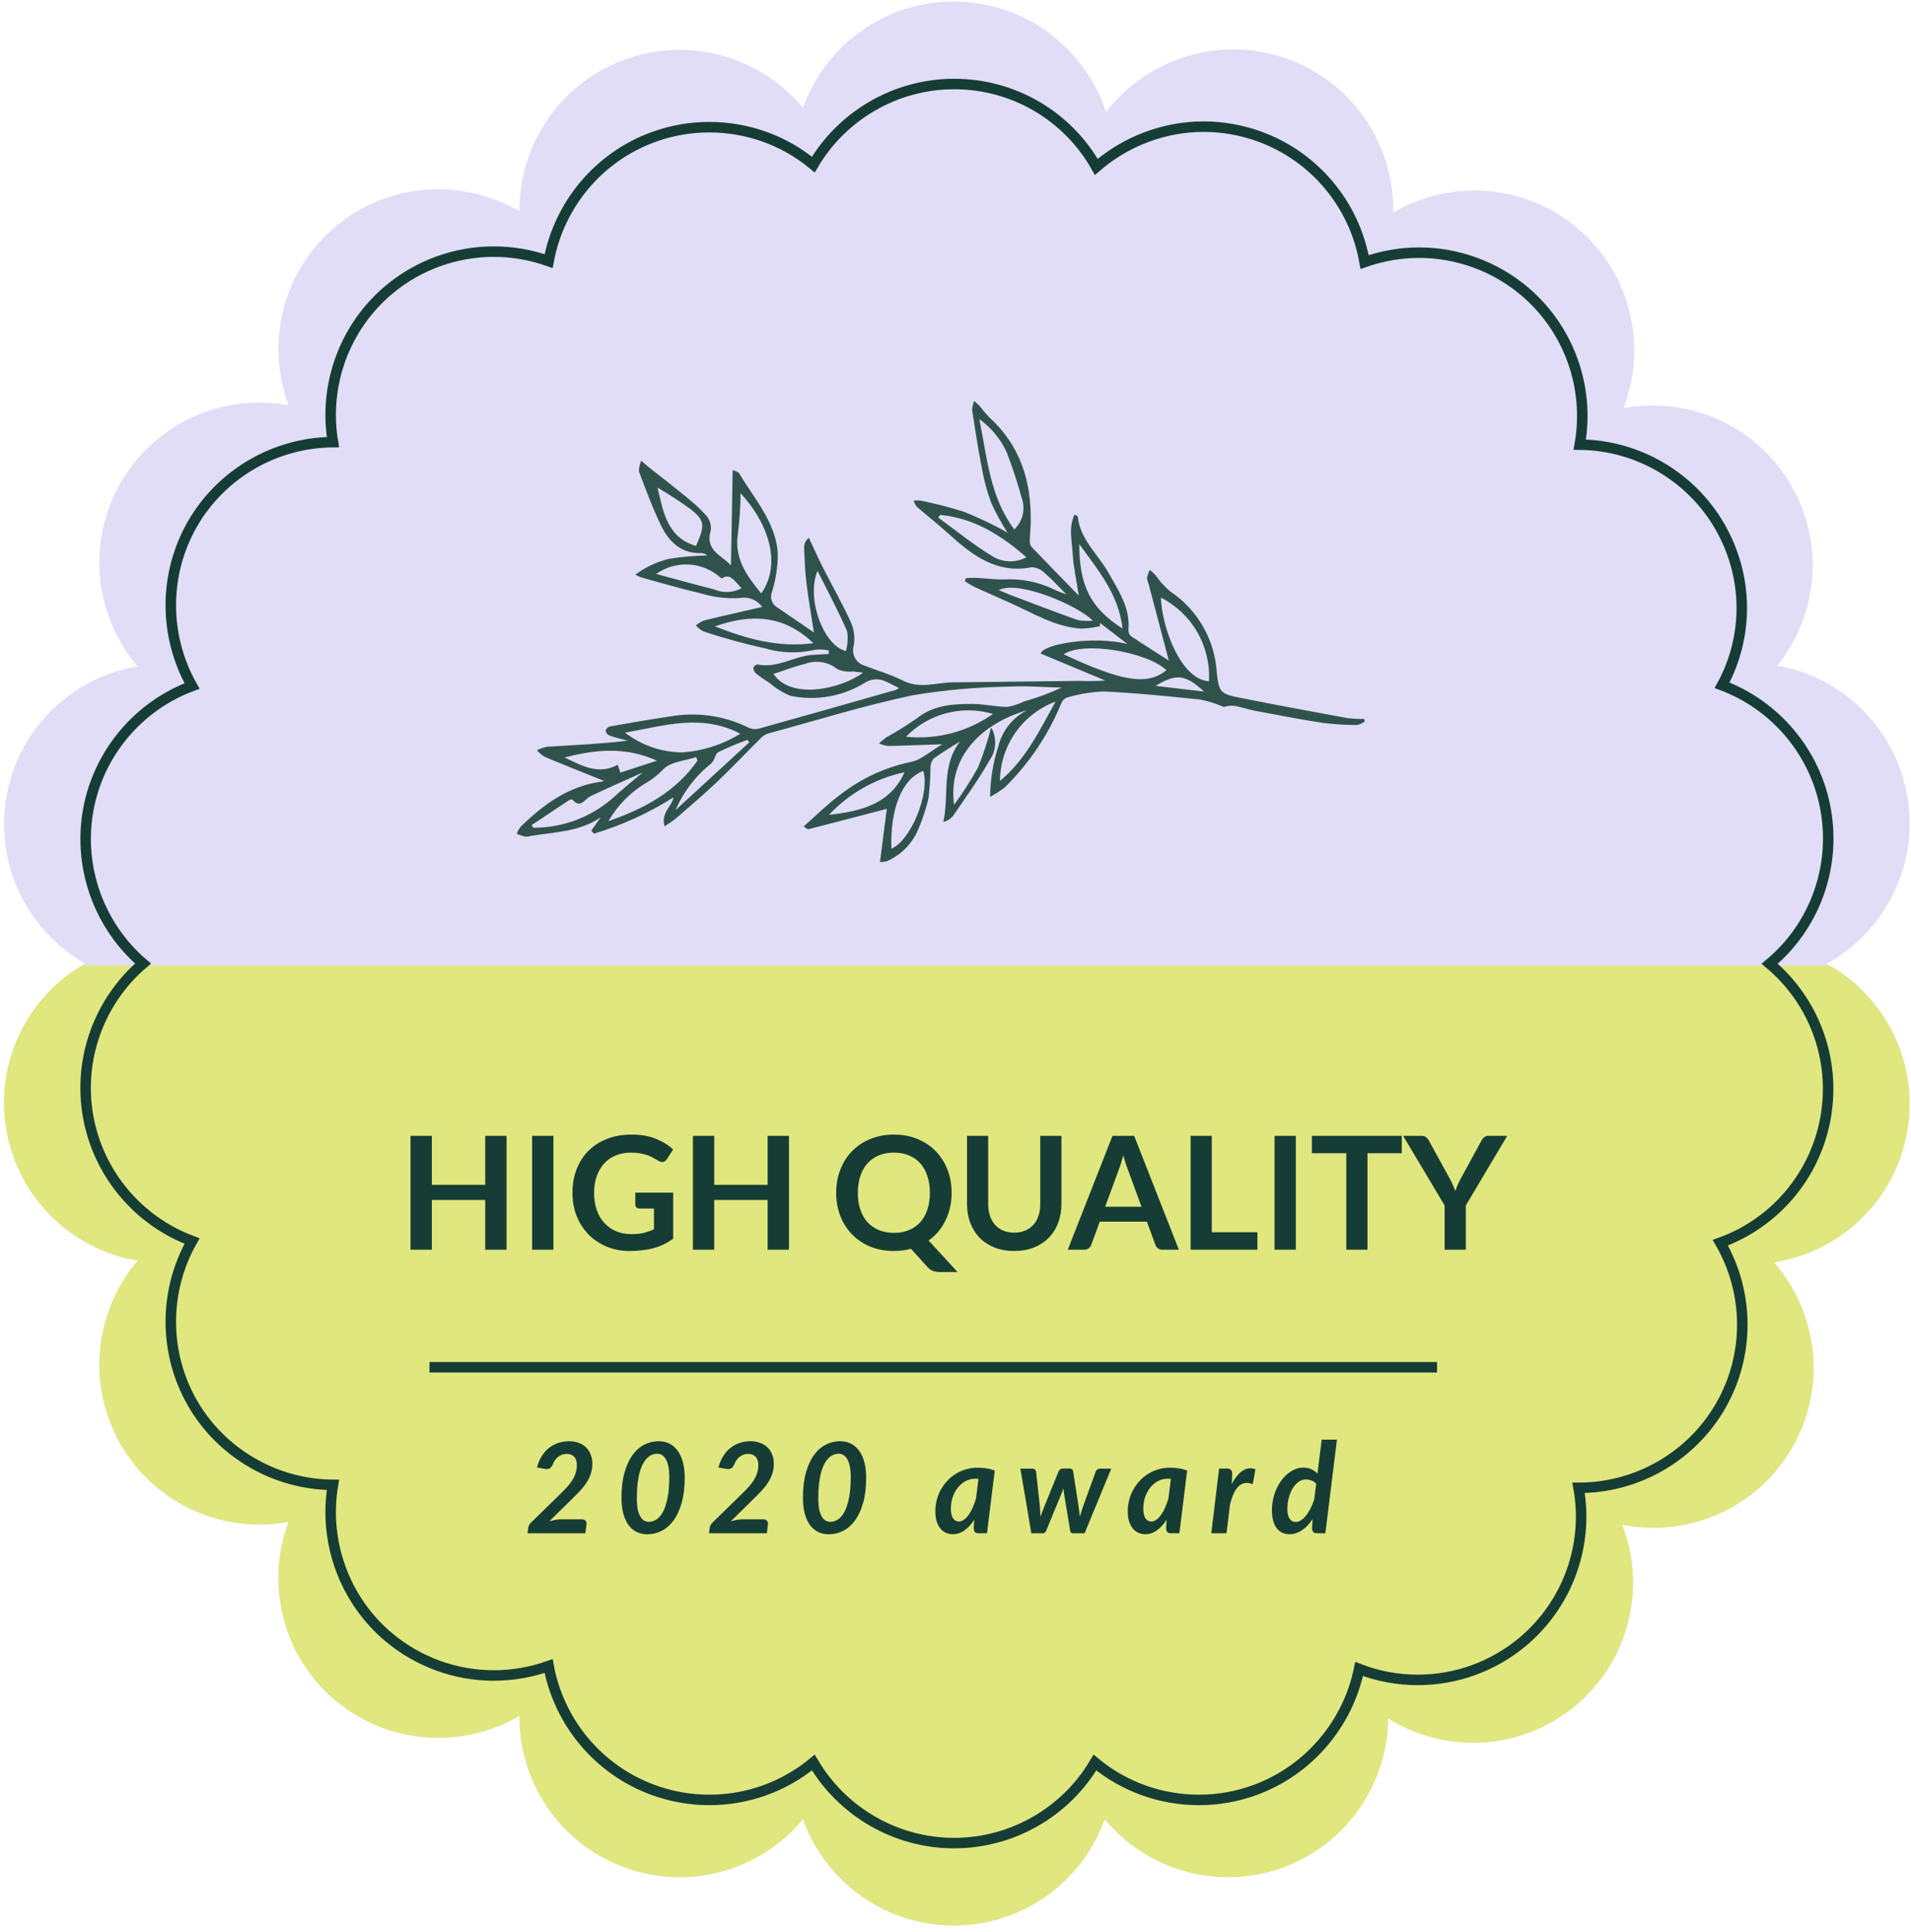<svg width="182" height="184" viewBox="0 0 182 184" fill="none" xmlns="http://www.w3.org/2000/svg">
<path d="M173.97 91.768C179.53 88.708 182.8 82.358 181.64 75.758C180.5 69.268 175.4 64.458 169.27 63.378C173.09 58.618 173.83 51.818 170.59 46.218C167.27 40.478 160.79 37.718 154.62 38.858C156.9 32.948 155.33 25.998 150.2 21.698C145.12 17.438 138.1 17.068 132.69 20.238C132.81 13.908 128.95 7.918 122.66 5.628C116.25 3.298 109.29 5.528 105.34 10.668C103.34 4.568 97.61 0.148 90.84 0.148C84.21 0.148 78.58 4.368 76.47 10.268C72.47 5.448 65.73 3.398 59.51 5.668C53.28 7.938 49.43 13.838 49.47 20.118C44.06 16.948 37.03 17.318 31.95 21.578C26.87 25.838 25.28 32.708 27.48 38.588C21.31 37.448 14.82 40.208 11.5 45.948C8.19 51.688 9.04 58.678 13.1 63.448C6.91 64.488 1.77 69.308 0.62 75.838C-0.53 82.368 2.65 88.648 8.1 91.748C2.66 94.848 -0.53 101.128 0.62 107.658C1.77 114.188 6.92 119.008 13.1 120.048C9.04 124.828 8.18 131.808 11.5 137.548C14.82 143.298 21.3 146.048 27.47 144.908C25.28 150.788 26.86 157.658 31.94 161.918C37.02 166.178 44.05 166.548 49.46 163.378C49.41 169.648 53.27 175.558 59.5 177.818C65.73 180.088 72.47 178.048 76.46 173.218C78.57 179.118 84.2 183.338 90.83 183.338C97.46 183.338 103.09 179.118 105.2 173.218C109.2 178.038 115.94 180.078 122.16 177.818C128.31 175.578 132.14 169.808 132.2 163.628C137.65 167.038 144.89 166.728 150.08 162.378C155.22 158.068 156.78 151.098 154.49 145.178C160.72 146.418 167.32 143.658 170.67 137.858C174.02 132.058 173.11 124.978 168.94 120.198C175.22 119.228 180.47 114.378 181.63 107.778C182.8 101.178 179.53 94.828 173.97 91.768Z" fill="#E1DDF7"/>
<path d="M174.27 91.941H7.79C2.54 95.081 -0.51 101.251 0.62 107.651C1.78 114.181 6.92 119.001 13.11 120.041C9.05 124.821 8.2 131.811 11.51 137.551C14.83 143.291 21.31 146.051 27.48 144.911C25.29 150.781 26.87 157.661 31.96 161.921C37.04 166.171 44.07 166.551 49.48 163.381C49.43 169.651 53.28 175.551 59.52 177.821C65.74 180.091 72.49 178.051 76.48 173.221C78.59 179.121 84.22 183.351 90.84 183.351C97.47 183.351 103.1 179.121 105.21 173.221C109.21 178.051 115.95 180.081 122.17 177.831C128.31 175.591 132.15 169.811 132.21 163.631C137.67 167.031 144.89 166.741 150.09 162.381C155.22 158.071 156.8 151.101 154.49 145.191C160.72 146.421 167.32 143.671 170.67 137.861C174.03 132.051 173.12 124.981 168.94 120.191C175.22 119.231 180.46 114.371 181.63 107.771C182.78 101.301 179.64 95.061 174.27 91.941Z" fill="#E0E77E"/>
<path d="M90.87 175.5C85.3 175.5 80.22 172.51 77.46 167.83C74.69 170.12 71.21 171.39 67.55 171.39C65.74 171.39 63.95 171.07 62.23 170.45C56.99 168.54 53.23 163.99 52.25 158.64C50.58 159.23 48.81 159.54 47.02 159.54C43.38 159.54 39.84 158.25 37.04 155.91C32.77 152.33 30.8 146.76 31.71 141.39C26.21 141.35 21.09 138.38 18.34 133.62C15.56 128.8 15.61 122.9 18.29 118.17C13.19 116.27 9.36 111.78 8.39 106.29C7.42 100.8 9.48 95.28 13.62 91.75C9.49 88.22 7.43 82.69 8.39 77.2C9.36 71.71 13.19 67.22 18.29 65.32C15.61 60.59 15.56 54.69 18.34 49.87C21.09 45.11 26.2 42.14 31.71 42.1C30.8 36.73 32.77 31.17 37.04 27.59C39.83 25.25 43.38 23.96 47.02 23.96C48.81 23.96 50.58 24.27 52.25 24.86C53.24 19.51 56.99 14.95 62.23 13.05C63.95 12.42 65.74 12.11 67.55 12.11C71.21 12.11 74.7 13.38 77.46 15.67C80.22 10.99 85.31 8 90.87 8C96.57 8 101.69 11.07 104.41 15.89C107.22 13.46 110.86 12.06 114.63 12.06C116.44 12.06 118.23 12.38 119.95 13C125.25 14.93 129.02 19.54 129.96 24.95C131.62 24.37 133.38 24.06 135.16 24.06C138.8 24.06 142.34 25.35 145.14 27.69C149.46 31.32 151.42 36.93 150.45 42.34C155.94 42.39 161.03 45.36 163.78 50.11C166.53 54.87 166.56 60.56 164.01 65.25C169.09 67.16 172.92 71.65 173.88 77.13C174.86 82.69 172.76 88.25 168.54 91.77C172.75 95.29 174.85 100.85 173.87 106.4C172.89 111.96 169.01 116.47 163.84 118.33C166.59 123.08 166.67 129.02 163.85 133.9C161.08 138.69 155.92 141.67 150.37 141.67C150.36 141.67 150.35 141.67 150.34 141.67C151.31 147.08 149.35 152.69 145.03 156.32C142.23 158.67 138.69 159.96 135.04 159.96C133.11 159.96 131.21 159.61 129.44 158.92C128.37 164.14 124.64 168.58 119.51 170.45C117.79 171.08 116 171.39 114.19 171.39C110.53 171.39 107.04 170.12 104.28 167.83C101.53 172.51 96.44 175.5 90.87 175.5Z" stroke="#163D35" stroke-miterlimit="10"/>
<path d="M40.9 130.191H136.86" stroke="#163D35" stroke-miterlimit="10"/>
<path d="M94.398 69.26C94.669 69.739 94.8 70.284 94.776 70.834C94.752 71.383 94.574 71.915 94.263 72.369C93.219 74.204 91.971 75.925 90.78 77.674C90.539 77.968 90.21 78.175 89.841 78.265C90.407 75.713 89.621 72.924 91.433 70.6C90.588 71.138 89.723 71.647 88.915 72.234C88.719 72.466 88.615 72.761 88.621 73.064C88.607 74.062 88.541 75.058 88.422 76.048C88.188 77.02 87.875 77.97 87.485 78.89C86.931 80.276 85.857 81.39 84.492 81.993C84.27 82.057 84.04 82.087 83.809 82.083C84.038 80.295 84.254 78.606 84.457 77.017C81.931 77.678 79.456 78.328 76.977 78.962C76.817 78.9 76.672 78.805 76.551 78.683C77.772 77.615 78.871 76.509 80.115 75.601C82.069 74.1 84.335 73.059 86.746 72.554C87.729 72.365 88.59 71.542 89.746 70.868C87.834 70.933 86.204 71.002 84.574 71.031C84.277 70.993 83.987 70.91 83.713 70.788C83.939 70.575 84.18 70.377 84.432 70.196C85.436 69.642 86.41 69.034 87.35 68.377C88.941 67.119 90.788 67.024 92.656 67.031C93.753 67.034 94.849 67.307 95.947 67.315C96.487 67.219 97.01 67.046 97.501 66.802C98.737 66.454 99.945 66.009 101.111 65.472C99.412 65.435 97.707 65.288 96.015 65.384C92.975 65.43 89.943 65.702 86.944 66.2C82.317 67.174 77.782 68.589 73.211 69.829C72.961 69.896 72.732 70.024 72.544 70.201C71.118 71.612 69.74 73.073 68.287 74.456C67.009 75.673 65.658 76.815 64.326 77.975C63.995 78.228 63.65 78.462 63.291 78.674C62.913 77.4 64.026 76.753 64.139 75.928C61.784 77.416 59.238 78.578 56.571 79.382L56.312 79.093L57.215 77.822C55.209 79.215 52.84 79.216 50.573 79.596C50.384 79.65 50.187 79.672 49.99 79.662C49.725 79.593 49.467 79.503 49.217 79.392C49.3 79.16 49.417 78.943 49.564 78.746C51.753 76.602 54.157 74.835 57.316 74.427C57.386 74.423 57.453 74.395 57.506 74.348C55.683 73.615 53.772 72.861 51.877 72.07C51.598 71.898 51.347 71.685 51.133 71.439C51.451 71.283 51.789 71.17 52.138 71.102C54.664 70.952 57.191 70.838 59.785 70.528C59.207 70.373 58.62 70.244 58.057 70.048C57.96 70.007 57.875 69.944 57.808 69.863C57.74 69.782 57.694 69.687 57.671 69.585C57.7 69.487 57.752 69.398 57.824 69.326C57.896 69.255 57.985 69.202 58.083 69.174C60.144 68.812 62.206 68.443 64.278 68.152C66.683 67.818 69.134 68.217 71.31 69.295C71.597 69.428 71.921 69.462 72.229 69.391C76.606 68.172 80.978 66.936 85.346 65.684C85.441 65.636 85.53 65.578 85.613 65.511C85.115 65.266 84.68 65.015 84.219 64.834C83.913 64.711 83.581 64.665 83.253 64.7C82.924 64.735 82.61 64.85 82.336 65.035C80.221 66.327 77.692 66.763 75.266 66.253C74.55 65.953 73.885 65.542 73.297 65.034C72.853 64.759 72.424 64.461 72.011 64.142C71.932 64.071 71.868 63.985 71.823 63.889C71.778 63.793 71.753 63.688 71.749 63.582C71.783 63.5 71.838 63.428 71.909 63.373C71.979 63.318 72.062 63.282 72.15 63.269C74.031 63.669 75.628 62.47 77.411 62.355C77.913 62.323 78.416 62.299 78.918 62.272L78.941 61.942C78.505 61.839 78.053 61.815 77.609 61.871C76.039 62.241 74.4 62.194 72.853 61.735C70.88 61.299 68.931 60.764 67.011 60.133C66.733 59.985 66.483 59.787 66.275 59.55C66.51 59.356 66.773 59.197 67.055 59.08C68.865 58.637 70.684 58.232 72.59 57.793C72.356 57.464 72.032 57.209 71.657 57.058C71.282 56.907 70.872 56.867 70.475 56.942C69.208 57.023 67.936 56.87 66.725 56.491C64.812 56.056 62.93 55.488 61.035 54.971C60.856 54.899 60.681 54.815 60.513 54.72C61.487 53.99 62.602 53.471 63.788 53.196C64.977 53.017 66.176 52.914 67.378 52.889C67.228 52.786 67.062 52.71 66.886 52.665C64.887 52.762 63.7 51.592 62.926 49.974C62.141 48.331 61.498 46.617 60.859 44.909C60.846 44.55 60.918 44.192 61.07 43.865C61.29 44.058 61.503 44.259 61.732 44.441C62.871 45.347 64.027 46.232 65.151 47.156C65.894 47.727 66.588 48.358 67.224 49.045C67.4 49.239 67.532 49.467 67.614 49.715C67.695 49.963 67.723 50.226 67.697 50.485C67.1 52.407 68.726 52.865 69.615 53.839L69.777 44.773C69.995 44.82 70.201 44.913 70.381 45.044C71.819 47.482 73.852 49.669 74.076 52.643C74.084 53.907 73.896 55.164 73.517 56.37C73.41 56.639 73.405 56.939 73.503 57.212C73.6 57.485 73.794 57.713 74.048 57.853C75.248 58.666 76.441 59.489 77.519 60.227C77.282 58.691 77.004 57.141 76.814 55.58C76.673 54.423 76.624 53.254 76.581 52.088C76.584 51.917 76.627 51.749 76.707 51.598C76.787 51.447 76.901 51.317 77.041 51.218C77.489 52.172 77.914 53.138 78.391 54.077C79.28 55.828 80.26 57.536 81.071 59.322C81.348 60.008 81.43 60.758 81.308 61.487C81.25 61.681 81.232 61.885 81.253 62.085C81.275 62.286 81.336 62.481 81.434 62.658C81.532 62.835 81.663 62.991 81.822 63.116C81.98 63.242 82.162 63.335 82.356 63.389C83.575 63.866 84.85 64.229 86.012 64.815C87.617 65.623 89.204 64.984 90.796 64.972C94.811 64.942 98.825 64.869 102.839 64.833C103.649 64.868 104.461 64.858 105.27 64.801C103.221 63.946 101.172 63.092 99.109 62.231C99.334 61.336 104.105 60.507 107.368 61.321L104.772 59.321L104.757 59.623C104.171 59.761 103.573 59.84 102.971 59.859C100.48 59.698 98.39 58.382 96.187 57.398C95.057 56.893 93.921 56.399 92.796 55.883C92.491 55.723 92.195 55.547 91.909 55.355L91.967 55.062C92.274 55.032 92.582 55.017 92.891 55.018C93.791 55.062 94.69 55.186 95.589 55.174C97.257 55.079 98.922 55.413 100.424 56.144C100.739 56.31 101.088 56.413 101.556 56.597C100.815 55.855 100.203 55.169 99.511 54.578C99.182 54.24 98.737 54.038 98.265 54.013C94.918 54.665 92.603 52.874 90.354 50.838C89.363 49.941 88.309 49.115 87.301 48.236C87.173 48.07 87.075 47.882 87.013 47.681C87.236 47.647 87.462 47.642 87.686 47.666C89.064 47.949 90.426 48.3 91.769 48.719C92.976 49.199 94.156 49.745 95.303 50.353C95.53 50.472 95.751 50.603 95.963 50.746C95.39 49.844 94.875 48.906 94.424 47.937C94.021 46.866 93.718 45.759 93.521 44.632C93.157 42.778 92.868 40.907 92.585 39.038C92.599 38.744 92.665 38.455 92.781 38.184C92.975 38.364 93.183 38.532 93.359 38.73C93.611 39.065 93.881 39.387 94.168 39.694C97.161 42.381 98.241 45.824 98.163 49.728C98.151 50.342 98.082 50.955 98.073 51.568C98.069 51.757 98.133 51.941 98.252 52.088C99.695 53.593 101.153 55.083 102.741 56.715C102.514 55.223 102.224 53.956 102.155 52.677C102.091 51.479 101.751 50.219 102.338 49.003C102.448 49.04 102.55 49.096 102.641 49.168C102.86 51.396 104.602 52.794 105.603 54.594C106.539 56.279 107.658 57.888 107.468 59.967C107.461 60.079 107.478 60.191 107.519 60.296C107.561 60.4 107.624 60.494 107.706 60.572C108.909 61.377 110.137 62.145 111.316 62.898C110.655 60.392 110.019 57.982 109.383 55.572C109.302 55.394 109.253 55.202 109.238 55.007C109.297 54.751 109.383 54.503 109.496 54.267C109.675 54.405 109.845 54.555 110.006 54.714C110.408 55.296 110.881 55.825 111.413 56.29C112.714 57.151 113.796 58.304 114.572 59.656C115.349 61.009 115.799 62.524 115.886 64.081C116.094 65.92 116.251 66.076 118.064 66.437C121.466 67.114 124.878 67.745 128.291 68.371C128.826 68.436 129.365 68.464 129.905 68.457L129.979 68.7C129.765 68.862 129.52 68.976 129.259 69.037C128.154 69.036 127.05 68.967 125.953 68.829C123.817 68.502 121.694 68.089 119.569 67.688C118.871 67.556 118.194 67.308 117.493 67.201C117.173 67.188 116.853 67.228 116.545 67.317C115.843 67.011 115.112 66.778 114.363 66.619C111.274 66.3 108.179 65.984 105.078 65.839C103.901 65.891 102.735 66.089 101.606 66.426C101.491 66.47 101.387 66.537 101.3 66.622C101.212 66.708 101.142 66.81 101.096 66.923C99.859 69.948 98.019 72.689 95.689 74.98C95.25 75.317 94.784 75.617 94.295 75.877C94.312 74.255 94.572 72.644 95.067 71.1C95.247 70.359 95.585 69.666 96.057 69.068C96.529 68.47 97.124 67.98 97.803 67.633C93.463 68.907 90.251 72.066 90.867 76.635C91.703 75.496 92.465 74.306 93.149 73.071C93.65 71.83 94.067 70.557 94.398 69.26ZM59.525 69.764C61.074 70.956 62.968 71.615 64.922 71.645C66.902 71.518 68.819 70.906 70.507 69.864C66.795 67.933 63.284 69.102 59.525 69.764ZM72.506 56.507C74.518 53.592 73.096 49.725 70.535 46.963C70.522 48.219 70.44 49.473 70.291 50.72C69.884 53.09 71.056 54.775 72.506 56.507ZM96.598 50.414C96.952 50.078 97.212 49.655 97.352 49.188C97.493 48.721 97.51 48.225 97.401 47.749C96.98 46.186 96.479 44.645 95.902 43.132C95.327 41.844 94.42 40.733 93.273 39.912C94.03 43.692 94.281 47.315 96.598 50.414ZM110.556 56.901C110.689 59.965 112.545 64.735 115.137 64.867C115.23 63.238 114.846 61.617 114.033 60.202C113.219 58.787 112.011 57.64 110.556 56.901V56.901ZM111.091 63.817C109.221 62.047 103.121 61.033 101.305 62.305C106.904 64.921 109.267 65.286 111.091 63.817ZM66.427 72.431L66.305 72.09C65.227 72.448 63.862 72.53 63.163 73.254C62.658 73.796 62.071 74.254 61.422 74.611C59.985 75.5 58.789 76.729 57.941 78.191C61.471 76.967 64.392 75.337 66.427 72.431ZM73.667 64.171C75.379 66.721 80.187 65.556 82.202 64.047C81.768 64 81.494 63.971 81.221 63.939C80.728 63.991 80.231 63.919 79.773 63.731C79.341 63.377 78.823 63.143 78.272 63.055C77.72 62.966 77.155 63.026 76.634 63.227C75.657 63.453 74.715 63.831 73.667 64.171ZM77.464 61.246C74.629 58.521 71.512 58.444 68.086 59.643C71.1 60.825 74.082 61.684 77.464 61.246ZM61.217 73.557C59.691 74.244 57.955 74.994 56.25 75.809C55.679 76.082 55.289 77.047 54.504 76.128C54.376 76.115 54.248 76.149 54.145 76.224C52.969 77 51.8 77.786 50.629 78.569L50.796 78.818C53.584 78.829 56.28 77.819 58.374 75.979C59.318 75.102 60.336 74.304 61.217 73.557ZM89.549 49.029L89.346 49.277C91.071 50.528 92.726 51.894 94.547 52.983C95.028 53.277 95.577 53.439 96.14 53.453C96.703 53.467 97.26 53.331 97.754 53.061C95.393 51.004 92.792 49.334 89.549 49.029ZM84.892 80.811C86.734 80.058 88.59 75.537 87.929 73.412C85.937 74.131 84.761 76.996 84.892 80.811ZM77.859 54.358C76.755 56.98 78.427 61.481 80.567 61.995C80.737 61.38 80.775 60.736 80.678 60.106C79.826 58.152 78.813 56.268 77.859 54.358ZM100.528 66.807C98.984 67.381 97.651 68.412 96.706 69.761C95.76 71.11 95.247 72.715 95.235 74.363C97.675 72.333 98.969 69.624 100.528 66.807ZM106.913 59.851C106.522 56.561 104.616 54.34 102.788 51.809C102.79 55.663 103.794 57.888 106.913 59.851V59.851ZM62.621 46.429C63.171 48.777 63.558 51.181 66.282 51.983C67.162 50.041 67.147 49.581 65.795 48.502C64.772 47.758 63.713 47.066 62.621 46.428V46.429ZM86.286 70.153C89.219 70.448 92.16 69.677 94.571 67.981C93.124 67.552 91.586 67.528 90.125 67.911C88.665 68.294 87.337 69.069 86.286 70.153ZM53.766 72.132C55.367 72.863 56.926 73.843 58.832 72.822L59.081 73.57L62.568 72.433C59.544 71.061 56.668 71.376 53.766 72.132ZM62.492 54.652C64.499 55.19 66.244 55.676 68 56.12C68.416 56.302 68.867 56.387 69.321 56.369C69.775 56.351 70.218 56.231 70.619 56.017C69.588 54.811 69.4 54.722 68.71 55.08C67.882 54.302 66.81 53.835 65.677 53.757C64.544 53.679 63.419 53.995 62.492 54.652ZM78.954 77.589C82.012 77.253 84.789 76.558 86.145 73.533C83.388 74.115 80.878 75.531 78.954 77.589ZM95.12 56.186C95.598 56.387 95.953 56.55 96.318 56.687C98.422 57.481 100.52 58.288 102.638 59.042C103.111 59.127 103.592 59.149 104.071 59.107C102.876 57.78 97.065 55.192 95.12 56.186ZM64.335 77.137L71.359 70.691L71.185 70.448C70.243 70.785 69.321 71.174 68.422 71.613C68.09 71.793 68.049 72.47 67.721 72.702C66.248 73.883 65.086 75.405 64.335 77.137ZM114.679 65.851C112.868 64.203 112.042 64.116 110.048 65.309L114.679 65.851Z" fill="#30524C"/>
<path d="M48.245 119H46.212V114.26H41.127V119H39.095V108.155H41.127V112.82H46.212V108.155H48.245V119ZM52.705 119H50.68V108.155H52.705V119ZM60.13 117.515C60.585 117.515 60.98 117.475 61.315 117.395C61.655 117.31 61.977 117.195 62.282 117.05V115.077H60.925C60.795 115.077 60.692 115.042 60.617 114.972C60.542 114.897 60.505 114.807 60.505 114.702V113.562H64.112V117.95C63.837 118.15 63.55 118.325 63.25 118.475C62.955 118.62 62.637 118.74 62.297 118.835C61.962 118.93 61.602 119 61.217 119.045C60.832 119.095 60.417 119.12 59.972 119.12C59.182 119.12 58.455 118.983 57.79 118.707C57.125 118.432 56.55 118.05 56.065 117.56C55.58 117.07 55.2 116.485 54.925 115.805C54.655 115.125 54.52 114.382 54.52 113.577C54.52 112.762 54.652 112.015 54.917 111.335C55.182 110.655 55.557 110.07 56.042 109.58C56.532 109.09 57.125 108.71 57.82 108.44C58.515 108.17 59.295 108.035 60.16 108.035C61.045 108.035 61.81 108.167 62.455 108.432C63.105 108.692 63.655 109.032 64.105 109.452L63.52 110.367C63.405 110.552 63.252 110.645 63.062 110.645C62.942 110.645 62.82 110.605 62.695 110.525C62.535 110.43 62.37 110.335 62.2 110.24C62.035 110.145 61.85 110.062 61.645 109.992C61.445 109.922 61.217 109.865 60.962 109.82C60.712 109.775 60.422 109.752 60.092 109.752C59.557 109.752 59.072 109.842 58.637 110.022C58.207 110.202 57.84 110.46 57.535 110.795C57.23 111.13 56.995 111.532 56.83 112.002C56.665 112.472 56.582 112.997 56.582 113.577C56.582 114.202 56.67 114.76 56.845 115.25C57.02 115.735 57.265 116.145 57.58 116.48C57.895 116.815 58.27 117.072 58.705 117.252C59.14 117.427 59.615 117.515 60.13 117.515ZM75.139 119H73.107V114.26H68.022V119H65.99V108.155H68.022V112.82H73.107V108.155H75.139V119ZM90.63 113.577C90.63 114.062 90.58 114.527 90.48 114.972C90.38 115.412 90.235 115.825 90.045 116.21C89.86 116.595 89.633 116.95 89.363 117.275C89.093 117.595 88.785 117.877 88.44 118.122L91.193 121.123H89.528C89.288 121.123 89.07 121.09 88.875 121.025C88.685 120.96 88.51 120.84 88.35 120.665L86.76 118.91C86.505 118.98 86.243 119.033 85.973 119.068C85.708 119.103 85.43 119.12 85.14 119.12C84.32 119.12 83.57 118.983 82.89 118.707C82.215 118.427 81.635 118.04 81.15 117.545C80.67 117.05 80.298 116.465 80.033 115.79C79.768 115.11 79.635 114.372 79.635 113.577C79.635 112.782 79.768 112.047 80.033 111.372C80.298 110.692 80.67 110.105 81.15 109.61C81.635 109.115 82.215 108.73 82.89 108.455C83.57 108.175 84.32 108.035 85.14 108.035C85.96 108.035 86.708 108.175 87.383 108.455C88.058 108.735 88.635 109.122 89.115 109.617C89.595 110.107 89.968 110.692 90.233 111.372C90.498 112.047 90.63 112.782 90.63 113.577ZM88.56 113.577C88.56 112.982 88.48 112.45 88.32 111.98C88.165 111.505 87.94 111.102 87.645 110.772C87.35 110.442 86.99 110.19 86.565 110.015C86.145 109.84 85.67 109.752 85.14 109.752C84.61 109.752 84.133 109.84 83.708 110.015C83.283 110.19 82.92 110.442 82.62 110.772C82.325 111.102 82.098 111.505 81.938 111.98C81.778 112.45 81.698 112.982 81.698 113.577C81.698 114.172 81.778 114.707 81.938 115.182C82.098 115.652 82.325 116.052 82.62 116.382C82.92 116.707 83.283 116.957 83.708 117.132C84.133 117.307 84.61 117.395 85.14 117.395C85.67 117.395 86.145 117.307 86.565 117.132C86.99 116.957 87.35 116.707 87.645 116.382C87.94 116.052 88.165 115.652 88.32 115.182C88.48 114.707 88.56 114.172 88.56 113.577ZM96.59 117.372C96.98 117.372 97.327 117.307 97.632 117.177C97.942 117.047 98.202 116.865 98.412 116.63C98.627 116.395 98.79 116.11 98.9 115.775C99.015 115.44 99.072 115.065 99.072 114.65V108.155H101.09V114.65C101.09 115.295 100.985 115.892 100.775 116.442C100.57 116.987 100.272 117.46 99.882 117.86C99.492 118.255 99.02 118.565 98.465 118.79C97.91 119.01 97.285 119.12 96.59 119.12C95.895 119.12 95.27 119.01 94.715 118.79C94.16 118.565 93.687 118.255 93.297 117.86C92.912 117.46 92.615 116.987 92.405 116.442C92.2 115.892 92.097 115.295 92.097 114.65V108.155H94.115V114.642C94.115 115.057 94.17 115.432 94.28 115.767C94.395 116.102 94.557 116.39 94.767 116.63C94.977 116.865 95.235 117.047 95.54 117.177C95.85 117.307 96.2 117.372 96.59 117.372ZM112.275 119H110.715C110.54 119 110.395 118.957 110.28 118.872C110.17 118.782 110.09 118.672 110.04 118.542L109.23 116.33H104.737L103.927 118.542C103.887 118.657 103.807 118.762 103.687 118.857C103.572 118.952 103.43 119 103.26 119H101.692L105.952 108.155H108.015L112.275 119ZM105.255 114.905H108.712L107.392 111.297C107.332 111.137 107.265 110.95 107.19 110.735C107.12 110.515 107.05 110.277 106.98 110.022C106.91 110.277 106.84 110.515 106.77 110.735C106.705 110.955 106.64 111.147 106.575 111.312L105.255 114.905ZM115.409 117.335H119.752V119H113.392V108.155H115.409V117.335ZM123.413 119H121.388V108.155H123.413V119ZM133.5 108.155V109.812H130.238V119H128.22V109.812H124.943V108.155H133.5ZM139.601 114.785V119H137.584V114.785L133.631 108.155H135.409C135.584 108.155 135.721 108.197 135.821 108.282C135.926 108.367 136.014 108.475 136.084 108.605L138.071 112.227C138.186 112.442 138.286 112.647 138.371 112.842C138.456 113.032 138.534 113.22 138.604 113.405C138.669 113.215 138.741 113.025 138.821 112.835C138.906 112.64 139.006 112.437 139.121 112.227L141.094 108.605C141.149 108.495 141.231 108.392 141.341 108.297C141.451 108.202 141.591 108.155 141.761 108.155H143.546L139.601 114.785Z" fill="#163D35"/>
<path d="M55.412 144.668C55.564 144.668 55.68 144.712 55.76 144.8C55.84 144.888 55.872 145.004 55.856 145.148L55.748 146H50.24L50.3 145.526C50.312 145.43 50.342 145.33 50.39 145.226C50.442 145.118 50.52 145.02 50.624 144.932L53.348 142.274C53.616 142.018 53.848 141.778 54.044 141.554C54.244 141.326 54.41 141.104 54.542 140.888C54.674 140.668 54.772 140.446 54.836 140.222C54.904 139.998 54.938 139.758 54.938 139.502C54.938 139.154 54.852 138.89 54.68 138.71C54.508 138.53 54.268 138.44 53.96 138.44C53.804 138.44 53.656 138.466 53.516 138.518C53.38 138.57 53.254 138.642 53.138 138.734C53.026 138.826 52.926 138.936 52.838 139.064C52.754 139.188 52.686 139.324 52.634 139.472C52.546 139.652 52.446 139.772 52.334 139.832C52.222 139.888 52.07 139.9 51.878 139.868L51.14 139.736C51.248 139.324 51.4 138.962 51.596 138.65C51.796 138.334 52.028 138.072 52.292 137.864C52.56 137.656 52.854 137.5 53.174 137.396C53.498 137.288 53.838 137.234 54.194 137.234C54.534 137.234 54.84 137.286 55.112 137.39C55.388 137.49 55.622 137.634 55.814 137.822C56.006 138.01 56.154 138.236 56.258 138.5C56.362 138.764 56.414 139.056 56.414 139.376C56.414 139.74 56.36 140.074 56.252 140.378C56.148 140.678 56.004 140.964 55.82 141.236C55.64 141.504 55.428 141.766 55.184 142.022C54.944 142.274 54.688 142.532 54.416 142.796L52.316 144.86C52.516 144.804 52.714 144.758 52.91 144.722C53.11 144.686 53.294 144.668 53.462 144.668H55.412ZM65.211 140.714C65.211 141.622 65.115 142.414 64.923 143.09C64.735 143.762 64.479 144.322 64.155 144.77C63.831 145.214 63.453 145.546 63.021 145.766C62.589 145.986 62.131 146.096 61.647 146.096C61.283 146.096 60.949 146.024 60.645 145.88C60.345 145.736 60.087 145.52 59.871 145.232C59.655 144.94 59.487 144.576 59.367 144.14C59.247 143.704 59.187 143.196 59.187 142.616C59.187 141.708 59.281 140.918 59.469 140.246C59.657 139.57 59.911 139.01 60.231 138.566C60.551 138.118 60.925 137.784 61.353 137.564C61.785 137.344 62.245 137.234 62.733 137.234C63.097 137.234 63.429 137.306 63.729 137.45C64.033 137.594 64.295 137.812 64.515 138.104C64.735 138.392 64.905 138.754 65.025 139.19C65.149 139.626 65.211 140.134 65.211 140.714ZM63.741 140.642C63.741 140.226 63.709 139.878 63.645 139.598C63.585 139.314 63.501 139.086 63.393 138.914C63.289 138.738 63.167 138.612 63.027 138.536C62.891 138.46 62.745 138.422 62.589 138.422C62.429 138.422 62.269 138.454 62.109 138.518C61.953 138.578 61.803 138.676 61.659 138.812C61.515 138.948 61.381 139.126 61.257 139.346C61.133 139.566 61.025 139.836 60.933 140.156C60.845 140.472 60.775 140.84 60.723 141.26C60.675 141.68 60.651 142.16 60.651 142.7C60.651 143.112 60.681 143.46 60.741 143.744C60.805 144.024 60.889 144.25 60.993 144.422C61.097 144.594 61.217 144.718 61.353 144.794C61.493 144.87 61.639 144.908 61.791 144.908C62.031 144.908 62.267 144.838 62.499 144.698C62.731 144.558 62.939 144.322 63.123 143.99C63.307 143.658 63.455 143.22 63.567 142.676C63.683 142.132 63.741 141.454 63.741 140.642ZM72.694 144.668C72.846 144.668 72.962 144.712 73.042 144.8C73.122 144.888 73.154 145.004 73.138 145.148L73.03 146H67.522L67.582 145.526C67.594 145.43 67.624 145.33 67.672 145.226C67.724 145.118 67.802 145.02 67.906 144.932L70.63 142.274C70.898 142.018 71.13 141.778 71.326 141.554C71.526 141.326 71.692 141.104 71.824 140.888C71.956 140.668 72.054 140.446 72.118 140.222C72.186 139.998 72.22 139.758 72.22 139.502C72.22 139.154 72.134 138.89 71.962 138.71C71.79 138.53 71.55 138.44 71.242 138.44C71.086 138.44 70.938 138.466 70.798 138.518C70.662 138.57 70.536 138.642 70.42 138.734C70.308 138.826 70.208 138.936 70.12 139.064C70.036 139.188 69.968 139.324 69.916 139.472C69.828 139.652 69.728 139.772 69.616 139.832C69.504 139.888 69.352 139.9 69.16 139.868L68.422 139.736C68.53 139.324 68.682 138.962 68.878 138.65C69.078 138.334 69.31 138.072 69.574 137.864C69.842 137.656 70.136 137.5 70.456 137.396C70.78 137.288 71.12 137.234 71.476 137.234C71.816 137.234 72.122 137.286 72.394 137.39C72.67 137.49 72.904 137.634 73.096 137.822C73.288 138.01 73.436 138.236 73.54 138.5C73.644 138.764 73.696 139.056 73.696 139.376C73.696 139.74 73.642 140.074 73.534 140.378C73.43 140.678 73.286 140.964 73.102 141.236C72.922 141.504 72.71 141.766 72.466 142.022C72.226 142.274 71.97 142.532 71.698 142.796L69.598 144.86C69.798 144.804 69.996 144.758 70.192 144.722C70.392 144.686 70.576 144.668 70.744 144.668H72.694ZM82.493 140.714C82.493 141.622 82.397 142.414 82.205 143.09C82.017 143.762 81.761 144.322 81.437 144.77C81.113 145.214 80.735 145.546 80.303 145.766C79.871 145.986 79.413 146.096 78.929 146.096C78.565 146.096 78.231 146.024 77.927 145.88C77.627 145.736 77.369 145.52 77.153 145.232C76.937 144.94 76.769 144.576 76.649 144.14C76.529 143.704 76.469 143.196 76.469 142.616C76.469 141.708 76.563 140.918 76.751 140.246C76.939 139.57 77.193 139.01 77.513 138.566C77.833 138.118 78.207 137.784 78.635 137.564C79.067 137.344 79.527 137.234 80.015 137.234C80.379 137.234 80.711 137.306 81.011 137.45C81.315 137.594 81.577 137.812 81.797 138.104C82.017 138.392 82.187 138.754 82.307 139.19C82.431 139.626 82.493 140.134 82.493 140.714ZM81.023 140.642C81.023 140.226 80.991 139.878 80.927 139.598C80.867 139.314 80.783 139.086 80.675 138.914C80.571 138.738 80.449 138.612 80.309 138.536C80.173 138.46 80.027 138.422 79.871 138.422C79.711 138.422 79.551 138.454 79.391 138.518C79.235 138.578 79.085 138.676 78.941 138.812C78.797 138.948 78.663 139.126 78.539 139.346C78.415 139.566 78.307 139.836 78.215 140.156C78.127 140.472 78.057 140.84 78.005 141.26C77.957 141.68 77.933 142.16 77.933 142.7C77.933 143.112 77.963 143.46 78.023 143.744C78.087 144.024 78.171 144.25 78.275 144.422C78.379 144.594 78.499 144.718 78.635 144.794C78.775 144.87 78.921 144.908 79.073 144.908C79.313 144.908 79.549 144.838 79.781 144.698C80.013 144.558 80.221 144.322 80.405 143.99C80.589 143.658 80.737 143.22 80.849 142.676C80.965 142.132 81.023 141.454 81.023 140.642ZM93.189 140.816C93.133 140.812 93.079 140.81 93.027 140.81C92.979 140.806 92.931 140.804 92.883 140.804C92.551 140.804 92.243 140.88 91.959 141.032C91.675 141.184 91.429 141.39 91.221 141.65C91.017 141.906 90.855 142.206 90.735 142.55C90.619 142.89 90.561 143.25 90.561 143.63C90.561 144.062 90.629 144.378 90.765 144.578C90.901 144.778 91.087 144.878 91.323 144.878C91.487 144.878 91.647 144.822 91.803 144.71C91.963 144.594 92.113 144.438 92.253 144.242C92.397 144.042 92.527 143.808 92.643 143.54C92.763 143.272 92.867 142.984 92.955 142.676L93.189 140.816ZM92.781 144.716C92.509 145.136 92.201 145.47 91.857 145.718C91.517 145.966 91.145 146.09 90.741 146.09C90.509 146.09 90.291 146.044 90.087 145.952C89.887 145.86 89.711 145.724 89.559 145.544C89.411 145.36 89.293 145.132 89.205 144.86C89.121 144.584 89.079 144.262 89.079 143.894C89.079 143.526 89.125 143.168 89.217 142.82C89.309 142.472 89.439 142.146 89.607 141.842C89.779 141.534 89.985 141.252 90.225 140.996C90.465 140.74 90.733 140.52 91.029 140.336C91.329 140.152 91.651 140.01 91.995 139.91C92.343 139.806 92.709 139.754 93.093 139.754C93.369 139.754 93.645 139.774 93.921 139.814C94.201 139.854 94.473 139.926 94.737 140.03L93.999 146H93.213C93.025 146 92.897 145.954 92.829 145.862C92.765 145.766 92.733 145.648 92.733 145.508L92.781 144.716ZM105.837 139.844L103.293 146H102.147C102.023 146 101.947 145.912 101.919 145.736L101.331 142.178C101.307 142.026 101.289 141.872 101.277 141.716C101.249 141.796 101.221 141.876 101.193 141.956C101.165 142.032 101.135 142.11 101.103 142.19L99.645 145.736C99.573 145.912 99.465 146 99.321 146H98.223L97.179 139.844H98.307C98.407 139.844 98.489 139.87 98.553 139.922C98.617 139.974 98.657 140.04 98.673 140.12L99.033 143.408C99.045 143.588 99.055 143.76 99.063 143.924C99.071 144.088 99.079 144.254 99.087 144.422C99.147 144.254 99.209 144.088 99.273 143.924C99.341 143.76 99.409 143.588 99.477 143.408L100.815 140.108C100.847 140.028 100.899 139.962 100.971 139.91C101.043 139.858 101.125 139.832 101.217 139.832H101.847C101.951 139.832 102.035 139.858 102.099 139.91C102.163 139.962 102.199 140.028 102.207 140.108L102.717 143.408C102.741 143.588 102.763 143.762 102.783 143.93C102.807 144.094 102.827 144.26 102.843 144.428C102.887 144.264 102.935 144.098 102.987 143.93C103.043 143.762 103.101 143.588 103.161 143.408L104.355 140.12C104.383 140.04 104.433 139.974 104.505 139.922C104.577 139.87 104.659 139.844 104.751 139.844H105.837ZM111.514 140.816C111.458 140.812 111.404 140.81 111.352 140.81C111.304 140.806 111.256 140.804 111.208 140.804C110.876 140.804 110.568 140.88 110.284 141.032C110 141.184 109.754 141.39 109.546 141.65C109.342 141.906 109.18 142.206 109.06 142.55C108.944 142.89 108.886 143.25 108.886 143.63C108.886 144.062 108.954 144.378 109.09 144.578C109.226 144.778 109.412 144.878 109.648 144.878C109.812 144.878 109.972 144.822 110.128 144.71C110.288 144.594 110.438 144.438 110.578 144.242C110.722 144.042 110.852 143.808 110.968 143.54C111.088 143.272 111.192 142.984 111.28 142.676L111.514 140.816ZM111.106 144.716C110.834 145.136 110.526 145.47 110.182 145.718C109.842 145.966 109.47 146.09 109.066 146.09C108.834 146.09 108.616 146.044 108.412 145.952C108.212 145.86 108.036 145.724 107.884 145.544C107.736 145.36 107.618 145.132 107.53 144.86C107.446 144.584 107.404 144.262 107.404 143.894C107.404 143.526 107.45 143.168 107.542 142.82C107.634 142.472 107.764 142.146 107.932 141.842C108.104 141.534 108.31 141.252 108.55 140.996C108.79 140.74 109.058 140.52 109.354 140.336C109.654 140.152 109.976 140.01 110.32 139.91C110.668 139.806 111.034 139.754 111.418 139.754C111.694 139.754 111.97 139.774 112.246 139.814C112.526 139.854 112.798 139.926 113.062 140.03L112.324 146H111.538C111.35 146 111.222 145.954 111.154 145.862C111.09 145.766 111.058 145.648 111.058 145.508L111.106 144.716ZM117.31 141.32C117.466 141.016 117.632 140.756 117.808 140.54C117.988 140.32 118.174 140.15 118.366 140.03C118.558 139.906 118.756 139.834 118.96 139.814C119.164 139.79 119.368 139.822 119.572 139.91L119.302 141.326C118.814 141.122 118.386 141.172 118.018 141.476C117.654 141.78 117.362 142.378 117.142 143.27L116.812 146H115.36L116.104 139.838H116.86C117.016 139.838 117.136 139.876 117.22 139.952C117.308 140.028 117.352 140.15 117.352 140.318L117.31 141.32ZM125.354 141.278C125.218 141.13 125.062 141.026 124.886 140.966C124.71 140.906 124.536 140.876 124.364 140.876C124.1 140.876 123.86 140.958 123.644 141.122C123.428 141.286 123.242 141.5 123.086 141.764C122.934 142.028 122.816 142.326 122.732 142.658C122.648 142.986 122.606 143.316 122.606 143.648C122.606 144.08 122.676 144.402 122.816 144.614C122.96 144.822 123.158 144.926 123.41 144.926C123.57 144.926 123.734 144.872 123.902 144.764C124.07 144.652 124.232 144.5 124.388 144.308C124.544 144.112 124.688 143.882 124.82 143.618C124.956 143.354 125.072 143.07 125.168 142.766L125.354 141.278ZM127.328 137.084L126.224 146H125.438C125.25 146 125.122 145.954 125.054 145.862C124.99 145.766 124.958 145.648 124.958 145.508L125.012 144.65C124.864 144.87 124.706 145.07 124.538 145.25C124.37 145.426 124.194 145.576 124.01 145.7C123.826 145.824 123.634 145.92 123.434 145.988C123.238 146.056 123.036 146.09 122.828 146.09C122.572 146.09 122.34 146.044 122.132 145.952C121.924 145.856 121.746 145.714 121.598 145.526C121.45 145.338 121.336 145.1 121.256 144.812C121.176 144.524 121.136 144.184 121.136 143.792C121.136 143.444 121.172 143.104 121.244 142.772C121.316 142.436 121.418 142.118 121.55 141.818C121.682 141.518 121.838 141.242 122.018 140.99C122.202 140.738 122.406 140.52 122.63 140.336C122.854 140.152 123.092 140.008 123.344 139.904C123.6 139.8 123.864 139.748 124.136 139.748C124.412 139.748 124.662 139.798 124.886 139.898C125.11 139.998 125.306 140.136 125.474 140.312L125.876 137.084H127.328Z" fill="#163D35"/>
</svg>
